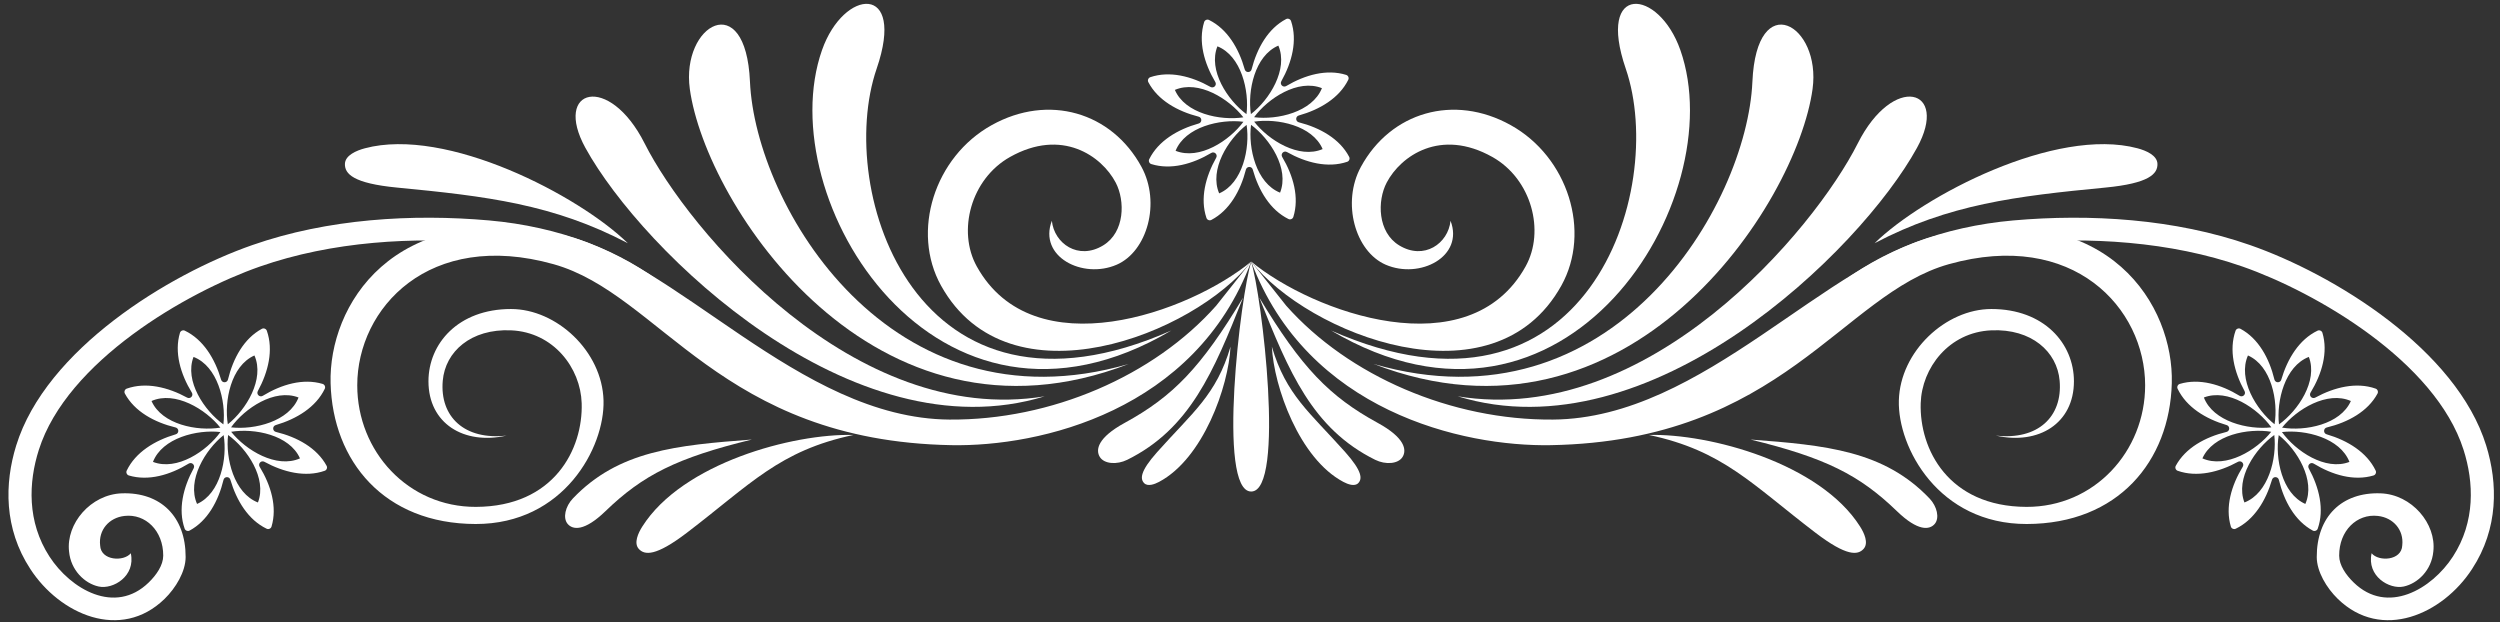 <?xml version="1.0" encoding="UTF-8" standalone="no"?>
<svg width="213px" height="53px" viewBox="0 0 213 53" version="1.1" xmlns="http://www.w3.org/2000/svg" xmlns:xlink="http://www.w3.org/1999/xlink">
    <rect x="0" y="0" width="213" height="53" fill="#333333" stroke="none"/>
    <!-- Generator: Sketch 3.6 (26304) - http://www.bohemiancoding.com/sketch -->
    <title>Group</title>
    <desc>Created with Sketch.</desc>
    <defs></defs>
    <g id="Page-1" stroke="none" stroke-width="1" fill="none" fill-rule="evenodd">
        <g id="Group" fill="#FFFFFF">
            <path d="M102.124,9.94 C100.312,9.477 98.643,8.534 97.839,7.002 C97.796,6.92 97.792,6.833 97.826,6.749 C97.859,6.664 97.924,6.605 98.009,6.575 C99.649,6.021 101.508,6.49 103.138,7.408 C103.258,7.475 103.404,7.455 103.501,7.355 C103.598,7.256 103.615,7.11 103.545,6.991 C102.591,5.382 102.078,3.535 102.593,1.883 C102.62,1.796 102.678,1.732 102.761,1.696 C102.846,1.661 102.932,1.662 103.015,1.704 C104.566,2.471 105.548,4.117 106.053,5.918 C106.09,6.051 106.208,6.14 106.346,6.138 C106.485,6.136 106.601,6.045 106.635,5.911 C107.098,4.099 108.041,2.43 109.573,1.626 C109.653,1.583 109.74,1.579 109.824,1.613 C109.91,1.647 109.969,1.71 109.998,1.797 C110.553,3.437 110.083,5.295 109.167,6.925 C109.1,7.046 109.12,7.191 109.219,7.289 C109.318,7.385 109.464,7.402 109.583,7.332 C111.191,6.378 113.038,5.864 114.691,6.38 C114.777,6.407 114.842,6.466 114.878,6.549 C114.914,6.633 114.912,6.72 114.871,6.801 C114.103,8.353 112.457,9.335 110.656,9.84 C110.522,9.877 110.435,9.996 110.436,10.134 C110.438,10.271 110.529,10.387 110.663,10.421 C112.475,10.885 114.144,11.828 114.947,13.36 C114.989,13.441 114.994,13.527 114.96,13.612 C114.927,13.697 114.864,13.757 114.777,13.786 C113.138,14.34 111.279,13.87 109.648,12.954 C109.528,12.886 109.382,12.907 109.286,13.005 C109.188,13.105 109.171,13.252 109.242,13.371 C110.196,14.979 110.709,16.826 110.194,18.477 C110.167,18.565 110.109,18.629 110.025,18.665 C109.941,18.701 109.854,18.699 109.773,18.658 C108.221,17.891 107.239,16.244 106.734,14.443 C106.697,14.31 106.579,14.221 106.441,14.224 C106.302,14.225 106.187,14.316 106.151,14.451 C105.689,16.262 104.746,17.931 103.213,18.735 C103.133,18.778 103.046,18.783 102.962,18.748 C102.877,18.713 102.817,18.651 102.789,18.565 C102.234,16.925 102.704,15.066 103.621,13.436 C103.688,13.315 103.667,13.169 103.567,13.072 C103.469,12.976 103.323,12.958 103.204,13.029 C101.596,13.983 99.749,14.496 98.096,13.981 C98.009,13.954 97.944,13.896 97.909,13.812 C97.873,13.728 97.875,13.642 97.916,13.56 C98.684,12.008 100.331,11.026 102.131,10.521 C102.264,10.484 102.352,10.366 102.351,10.227 C102.35,10.089 102.258,9.973 102.124,9.94 L102.124,9.94 Z M106.199,9.726 C104.591,8.543 102.91,5.983 103.725,3.947 C105.762,4.763 106.452,7.744 106.199,9.726 L106.199,9.726 Z M106.577,9.722 C106.277,7.749 106.898,4.749 108.916,3.886 C109.779,5.904 108.158,8.501 106.577,9.722 L106.577,9.722 Z M106.848,9.986 C108.031,8.379 110.591,6.696 112.628,7.512 C111.811,9.55 108.829,10.24 106.848,9.986 L106.848,9.986 Z M106.853,10.364 C108.826,10.065 111.826,10.685 112.688,12.702 C110.671,13.565 108.074,11.945 106.853,10.364 L106.853,10.364 Z M106.588,10.635 C108.195,11.817 109.877,14.379 109.061,16.415 C107.024,15.599 106.334,12.616 106.588,10.635 L106.588,10.635 Z M106.21,10.64 C106.509,12.612 105.889,15.612 103.873,16.476 C103.008,14.457 104.629,11.861 106.21,10.64 L106.21,10.64 Z M105.939,10.375 C104.756,11.983 102.195,13.664 100.16,12.849 C100.975,10.811 103.958,10.122 105.939,10.375 L105.939,10.375 Z M105.935,9.997 C103.961,10.297 100.962,9.676 100.099,7.659 C102.116,6.795 104.712,8.416 105.935,9.997 L105.935,9.997 Z" id="Fill-3"></path>
            <path d="M43.159,37.112 C39.502,37.935 36.506,36.065 36.505,32.488 C36.504,29.281 39.036,26.327 43.541,26.328 C47.411,26.329 51.311,29.923 51.421,34.126 C51.527,38.117 48.043,44.658 40.524,44.645 C32.751,44.631 28.347,39.31 28.167,32.654 C27.987,26.095 33.402,17.017 47.506,19.917 C57.588,21.99 67.987,35.649 80.891,35.748 C89.54,35.817 98.307,32.034 103.619,26.045 L106.601,22.285 C101.841,35.026 88.584,38.067 81.073,37.928 C61.354,37.57 56.292,25.065 47.153,22.506 C36.562,19.543 30.437,26.252 30.438,32.832 C30.439,38.469 34.776,43.206 40.551,43.186 C47.21,43.163 49.681,38.26 49.559,34.353 C49.467,31.356 47.167,28.3 43.538,28.144 C40.122,27.997 37.938,29.958 37.723,32.436 C37.455,35.508 39.585,37.523 43.159,37.112" id="Fill-4"></path>
            <path d="M89.004,33.767 C72.614,38.808 54.722,21.405 49.878,12.602 C47.089,7.533 51.895,6.207 54.923,12.22 C58.639,19.598 72.761,36.422 89.004,33.767" id="Fill-5"></path>
            <path d="M96.16,31.012 C74.459,39.397 60.128,17.449 58.772,7.581 C58.019,2.098 63.543,-1.096 63.897,6.958 C64.363,17.504 75.811,36.9 96.16,31.012" id="Fill-6"></path>
            <path d="M99.798,28.157 C79.728,40.02 65.597,16.906 70.036,4.266 C71.887,-1.002 77.204,-1.475 74.69,5.854 C71.117,16.271 78.075,37.766 99.798,28.157" id="Fill-7"></path>
            <path d="M53.49,20.722 C49.339,16.669 38.061,10.776 31.085,12.635 C30.385,12.822 29.405,13.225 29.387,13.967 C29.369,14.809 30.085,15.621 33.824,15.981 C41.472,16.716 47.161,17.401 53.49,20.722" id="Fill-8"></path>
            <path d="M72.713,37.059 C67.572,36.921 58.139,39.458 54.72,44.868 C54.377,45.41 53.982,46.263 54.417,46.757 C54.913,47.315 55.867,47.414 58.516,45.395 C63.934,41.267 66.39,38.396 72.713,37.059" id="Fill-9"></path>
            <path d="M64.059,37.449 C57.639,37.932 52.691,38.396 48.808,42.47 C48.167,43.141 47.933,44.135 48.368,44.641 C48.802,45.148 49.787,45.292 51.586,43.552 C54.768,40.476 57.667,39.005 64.059,37.449" id="Fill-10"></path>
            <path d="M14.961,36.421 C13.144,35.98 11.463,35.058 10.641,33.536 C10.598,33.455 10.592,33.369 10.624,33.283 C10.658,33.198 10.72,33.138 10.805,33.108 C12.439,32.534 14.303,32.981 15.945,33.877 C16.066,33.942 16.211,33.92 16.307,33.82 C16.403,33.721 16.419,33.574 16.347,33.455 C15.374,31.859 14.836,30.018 15.331,28.36 C15.357,28.273 15.415,28.208 15.498,28.17 C15.583,28.134 15.669,28.135 15.751,28.175 C17.312,28.923 18.314,30.558 18.84,32.352 C18.88,32.485 18.999,32.572 19.137,32.568 C19.276,32.566 19.39,32.472 19.422,32.338 C19.863,30.521 20.786,28.839 22.308,28.017 C22.388,27.974 22.475,27.969 22.56,28.002 C22.645,28.035 22.705,28.097 22.735,28.183 C23.31,29.817 22.862,31.68 21.966,33.322 C21.901,33.443 21.923,33.588 22.023,33.683 C22.124,33.778 22.27,33.795 22.388,33.723 C23.985,32.75 25.826,32.213 27.484,32.708 C27.571,32.735 27.636,32.792 27.673,32.875 C27.71,32.958 27.709,33.045 27.669,33.127 C26.92,34.689 25.286,35.691 23.492,36.218 C23.359,36.256 23.272,36.375 23.275,36.514 C23.278,36.652 23.371,36.767 23.506,36.799 C25.322,37.24 27.003,38.163 27.826,39.685 C27.869,39.765 27.875,39.852 27.842,39.937 C27.809,40.022 27.747,40.082 27.661,40.112 C26.027,40.687 24.164,40.239 22.523,39.344 C22.401,39.277 22.255,39.3 22.16,39.4 C22.064,39.5 22.049,39.647 22.12,39.765 C23.094,41.361 23.63,43.202 23.135,44.86 C23.109,44.947 23.052,45.013 22.969,45.049 C22.885,45.086 22.799,45.085 22.716,45.046 C21.156,44.297 20.153,42.663 19.626,40.869 C19.586,40.735 19.468,40.648 19.331,40.652 C19.192,40.655 19.077,40.748 19.044,40.882 C18.604,42.7 17.681,44.38 16.159,45.203 C16.078,45.246 15.992,45.252 15.907,45.218 C15.822,45.186 15.762,45.124 15.731,45.038 C15.157,43.405 15.604,41.541 16.5,39.899 C16.566,39.777 16.544,39.632 16.443,39.537 C16.344,39.441 16.198,39.426 16.079,39.498 C14.483,40.471 12.642,41.006 10.983,40.512 C10.896,40.485 10.831,40.429 10.794,40.345 C10.756,40.262 10.758,40.175 10.797,40.093 C11.547,38.532 13.181,37.53 14.975,37.002 C15.108,36.964 15.195,36.845 15.192,36.707 C15.188,36.568 15.096,36.454 14.961,36.421 L14.961,36.421 Z M19.034,36.158 C17.412,34.995 15.698,32.456 16.489,30.409 C18.537,31.2 19.263,34.173 19.034,36.158 L19.034,36.158 Z M19.411,36.148 C19.087,34.18 19.671,31.172 21.678,30.285 C22.565,32.293 20.977,34.908 19.411,36.148 L19.411,36.148 Z M19.685,36.41 C20.848,34.789 23.388,33.075 25.435,33.866 C24.643,35.913 21.67,36.64 19.685,36.41 L19.685,36.41 Z M19.695,36.788 C21.663,36.464 24.671,37.048 25.558,39.054 C23.551,39.943 20.936,38.354 19.695,36.788 L19.695,36.788 Z M19.433,37.062 C21.055,38.225 22.768,40.765 21.977,42.811 C19.93,42.02 19.205,39.046 19.433,37.062 L19.433,37.062 Z M19.055,37.071 C19.379,39.04 18.795,42.048 16.789,42.936 C15.901,40.929 17.49,38.313 19.055,37.071 L19.055,37.071 Z M18.781,36.81 C17.619,38.432 15.079,40.146 13.033,39.354 C13.824,37.307 16.797,36.581 18.781,36.81 L18.781,36.81 Z M18.773,36.433 C16.803,36.756 13.796,36.172 12.909,34.166 C14.915,33.278 17.532,34.866 18.773,36.433 L18.773,36.433 Z" id="Fill-11"></path>
            <path d="M106.603,22.286 C101.785,28.456 85.972,34.747 80.177,24.335 C77.614,19.728 79.607,13.371 84.499,10.657 C89.339,7.969 94.715,9.554 97.252,14.213 C98.918,17.274 97.738,21.427 95.144,22.552 C92.24,23.812 88.449,21.864 89.618,18.811 C89.814,20.742 91.871,22.202 93.993,20.906 C95.834,19.785 95.878,17.116 95.055,15.551 C93.858,13.281 90.467,10.894 86.053,13.375 C82.709,15.254 81.553,19.689 83.218,22.693 C88.054,31.417 101.313,26.64 106.603,22.286" id="Fill-12"></path>
            <path d="M55.729,26.1 C56.142,26.443 56.756,26.386 57.098,25.973 C57.44,25.559 57.384,24.947 56.971,24.604 C52.98,21.31 47.575,19.304 41.674,18.781 C35.143,18.204 27.921,18.635 21.501,20.879 C14.374,23.361 3.906,29.767 1.376,37.971 C0.386,41.181 0.317,45.021 2.584,48.479 C5.086,52.335 10.287,54.66 14.023,51.024 C14.978,50.094 15.812,48.703 15.816,47.463 C15.824,44.012 13.681,41.918 10.381,42.032 C7.727,42.122 5.611,44.618 5.884,46.991 C6.033,48.586 7.211,49.71 8.404,49.971 C9.634,50.24 11.571,49.085 11.143,47.137 C10.549,47.871 8.585,47.777 8.532,46.47 C8.38,45.157 9.288,44.108 10.604,43.958 C12.403,43.75 13.915,45.221 13.907,47.344 C13.903,48.159 13.331,48.985 12.669,49.629 C9.797,52.423 6.016,50.196 4.215,47.419 C2.292,44.455 2.426,41.096 3.309,38.326 C5.71,30.781 15.883,24.899 22.14,22.711 C28.315,20.553 35.249,20.159 41.503,20.712 C47.027,21.2 52.058,23.068 55.729,26.1" id="Fill-13"></path>
            <path d="M105.907,25.361 C103.399,31.69 101.373,36.538 96.038,39.176 C95.158,39.61 94.081,39.534 93.707,38.937 C93.333,38.339 93.497,37.3 95.82,36.031 C99.927,33.788 102.324,31.323 105.907,25.361" id="Fill-14"></path>
            <path d="M106.601,22.329 C105.71,25.032 103.67,41.878 106.601,41.878 C109.533,41.878 107.494,25.032 106.601,22.329" id="Fill-15"></path>
            <path d="M104.841,29.534 C104.67,32.948 102.507,39.069 98.749,41.058 C98.372,41.258 97.786,41.476 97.481,41.163 C97.136,40.806 97.12,40.168 98.592,38.516 C101.604,35.136 103.632,33.655 104.841,29.534" id="Fill-16"></path>
            <path d="M170.045,37.112 C173.702,37.935 176.697,36.065 176.699,32.488 C176.699,29.281 174.167,26.327 169.662,26.328 C165.792,26.329 161.892,29.923 161.782,34.126 C161.677,38.117 165.16,44.658 172.68,44.645 C180.453,44.631 184.856,39.31 185.037,32.654 C185.217,26.095 179.801,17.017 165.696,19.917 C155.615,21.99 145.216,35.649 132.313,35.748 C123.664,35.817 114.897,32.034 109.585,26.045 L106.603,22.285 C111.362,35.026 124.619,38.067 132.13,37.928 C151.849,37.57 156.911,25.065 166.05,22.506 C176.642,19.543 182.766,26.252 182.766,32.832 C182.765,38.469 178.428,43.206 172.653,43.186 C165.993,43.163 163.523,38.26 163.644,34.353 C163.736,31.356 166.037,28.3 169.667,28.144 C173.083,27.997 175.266,29.958 175.481,32.436 C175.749,35.508 173.619,37.523 170.045,37.112" id="Fill-17"></path>
            <path d="M124.2,33.767 C140.589,38.808 158.481,21.405 163.324,12.602 C166.115,7.533 161.308,6.207 158.28,12.22 C154.564,19.598 140.443,36.422 124.2,33.767" id="Fill-18"></path>
            <path d="M117.044,31.012 C138.745,39.397 153.076,17.449 154.431,7.581 C155.184,2.098 149.66,-1.096 149.305,6.958 C148.84,17.504 137.393,36.9 117.044,31.012" id="Fill-19"></path>
            <path d="M113.405,28.157 C133.476,40.02 147.606,16.906 143.167,4.266 C141.317,-1.002 135.999,-1.475 138.515,5.854 C142.088,16.271 135.128,37.766 113.405,28.157" id="Fill-20"></path>
            <path d="M159.714,20.722 C163.864,16.669 175.142,10.776 182.119,12.635 C182.818,12.822 183.799,13.225 183.815,13.967 C183.835,14.809 183.118,15.621 179.38,15.981 C171.732,16.716 166.042,17.401 159.714,20.722" id="Fill-21"></path>
            <path d="M140.491,37.059 C145.631,36.921 155.064,39.458 158.483,44.868 C158.827,45.41 159.221,46.263 158.785,46.757 C158.291,47.315 157.336,47.414 154.687,45.395 C149.269,41.267 146.812,38.396 140.491,37.059" id="Fill-22"></path>
            <path d="M149.145,37.449 C155.565,37.932 160.513,38.396 164.396,42.47 C165.035,43.141 165.271,44.135 164.836,44.641 C164.401,45.148 163.417,45.292 161.618,43.552 C158.436,40.476 155.536,39.005 149.145,37.449" id="Fill-23"></path>
            <path d="M198.242,36.421 C200.059,35.98 201.74,35.058 202.563,33.536 C202.606,33.455 202.611,33.369 202.578,33.283 C202.546,33.198 202.483,33.138 202.397,33.108 C200.764,32.534 198.9,32.981 197.259,33.877 C197.138,33.942 196.992,33.92 196.896,33.82 C196.802,33.721 196.785,33.574 196.856,33.455 C197.83,31.859 198.366,30.018 197.872,28.36 C197.845,28.273 197.788,28.208 197.705,28.17 C197.622,28.134 197.535,28.135 197.452,28.175 C195.892,28.923 194.889,30.558 194.363,32.352 C194.324,32.485 194.205,32.572 194.066,32.568 C193.929,32.566 193.814,32.472 193.781,32.338 C193.341,30.521 192.417,28.839 190.895,28.017 C190.814,27.974 190.729,27.969 190.644,28.002 C190.558,28.035 190.499,28.097 190.468,28.183 C189.894,29.817 190.341,31.68 191.236,33.322 C191.303,33.443 191.281,33.588 191.18,33.683 C191.08,33.778 190.933,33.795 190.815,33.723 C189.219,32.75 187.379,32.213 185.72,32.708 C185.633,32.735 185.568,32.792 185.531,32.875 C185.493,32.958 185.495,33.045 185.535,33.127 C186.283,34.689 187.917,35.691 189.712,36.218 C189.844,36.256 189.931,36.375 189.928,36.514 C189.925,36.652 189.833,36.767 189.698,36.799 C187.88,37.24 186.2,38.163 185.377,39.685 C185.334,39.765 185.328,39.852 185.361,39.937 C185.395,40.022 185.456,40.082 185.542,40.112 C187.176,40.687 189.041,40.239 190.681,39.344 C190.803,39.277 190.949,39.3 191.043,39.4 C191.139,39.5 191.155,39.647 191.083,39.765 C190.11,41.361 189.573,43.202 190.068,44.86 C190.094,44.947 190.151,45.013 190.235,45.049 C190.319,45.086 190.405,45.085 190.487,45.046 C192.048,44.297 193.05,42.663 193.577,40.869 C193.616,40.735 193.735,40.648 193.874,40.652 C194.011,40.655 194.126,40.748 194.159,40.882 C194.601,42.7 195.523,44.38 197.044,45.203 C197.125,45.246 197.212,45.252 197.296,45.218 C197.382,45.186 197.443,45.124 197.472,45.038 C198.047,43.405 197.6,41.541 196.704,39.899 C196.637,39.777 196.66,39.632 196.76,39.537 C196.859,39.441 197.006,39.426 197.125,39.498 C198.721,40.471 200.562,41.006 202.22,40.512 C202.308,40.485 202.372,40.429 202.41,40.345 C202.447,40.262 202.445,40.175 202.406,40.093 C201.657,38.532 200.022,37.53 198.228,37.002 C198.095,36.964 198.008,36.845 198.012,36.707 C198.016,36.568 198.107,36.454 198.242,36.421 L198.242,36.421 Z M194.17,36.158 C195.792,34.995 197.504,32.456 196.713,30.409 C194.667,31.2 193.94,34.173 194.17,36.158 L194.17,36.158 Z M193.792,36.148 C194.116,34.18 193.532,31.172 191.526,30.285 C190.637,32.293 192.226,34.908 193.792,36.148 L193.792,36.148 Z M193.518,36.41 C192.355,34.789 189.816,33.075 187.77,33.866 C188.561,35.913 191.534,36.64 193.518,36.41 L193.518,36.41 Z M193.509,36.788 C191.541,36.464 188.533,37.048 187.645,39.054 C189.651,39.943 192.268,38.354 193.509,36.788 L193.509,36.788 Z M193.77,37.062 C192.148,38.225 190.436,40.765 191.226,42.811 C193.273,42.02 193.999,39.046 193.77,37.062 L193.77,37.062 Z M194.148,37.071 C193.824,39.04 194.408,42.048 196.415,42.936 C197.302,40.929 195.714,38.313 194.148,37.071 L194.148,37.071 Z M194.421,36.81 C195.586,38.432 198.125,40.146 200.171,39.354 C199.38,37.307 196.406,36.581 194.421,36.81 L194.421,36.81 Z M194.431,36.433 C196.4,36.756 199.407,36.172 200.294,34.166 C198.288,33.278 195.672,34.866 194.431,36.433 L194.431,36.433 Z" id="Fill-24"></path>
            <path d="M106.601,22.286 C111.419,28.456 127.232,34.747 133.027,24.335 C135.589,19.728 133.597,13.371 128.706,10.657 C123.865,7.969 118.489,9.554 115.951,14.213 C114.285,17.274 115.466,21.427 118.059,22.552 C120.963,23.812 124.755,21.864 123.586,18.811 C123.39,20.742 121.333,22.202 119.21,20.906 C117.369,19.785 117.325,17.116 118.149,15.551 C119.345,13.281 122.736,10.894 127.15,13.375 C130.494,15.254 131.651,19.689 129.985,22.693 C125.15,31.417 111.889,26.64 106.601,22.286" id="Fill-25"></path>
            <path d="M157.474,26.1 C157.061,26.443 156.448,26.386 156.105,25.973 C155.763,25.559 155.82,24.947 156.232,24.604 C160.224,21.31 165.628,19.304 171.531,18.781 C178.06,18.204 185.283,18.635 191.702,20.879 C198.829,23.361 209.297,29.767 211.827,37.971 C212.816,41.181 212.886,45.021 210.62,48.479 C208.118,52.335 202.916,54.66 199.181,51.024 C198.225,50.094 197.391,48.703 197.387,47.463 C197.378,44.012 199.522,41.918 202.823,42.032 C205.476,42.122 207.593,44.618 207.319,46.991 C207.17,48.586 205.993,49.71 204.799,49.971 C203.569,50.24 201.633,49.085 202.061,47.137 C202.655,47.871 204.617,47.777 204.672,46.47 C204.822,45.157 203.915,44.108 202.599,43.958 C200.801,43.75 199.288,45.221 199.297,47.344 C199.3,48.159 199.872,48.985 200.535,49.629 C203.407,52.423 207.188,50.196 208.989,47.419 C210.911,44.455 210.778,41.096 209.895,38.326 C207.494,30.781 197.32,24.899 191.063,22.711 C184.89,20.553 177.954,20.159 171.701,20.712 C166.176,21.2 161.146,23.068 157.474,26.1" id="Fill-26"></path>
            <path d="M107.296,25.361 C109.805,31.69 111.832,36.538 117.167,39.176 C118.045,39.61 119.123,39.534 119.496,38.937 C119.869,38.339 119.706,37.3 117.383,36.031 C113.276,33.788 110.879,31.323 107.296,25.361" id="Fill-27"></path>
            <path d="M108.362,29.534 C108.533,32.948 110.695,39.069 114.456,41.058 C114.833,41.258 115.417,41.476 115.722,41.163 C116.067,40.806 116.083,40.168 114.611,38.516 C111.599,35.136 109.571,33.655 108.362,29.534" id="Fill-28"></path>
        </g>
    </g>
</svg>